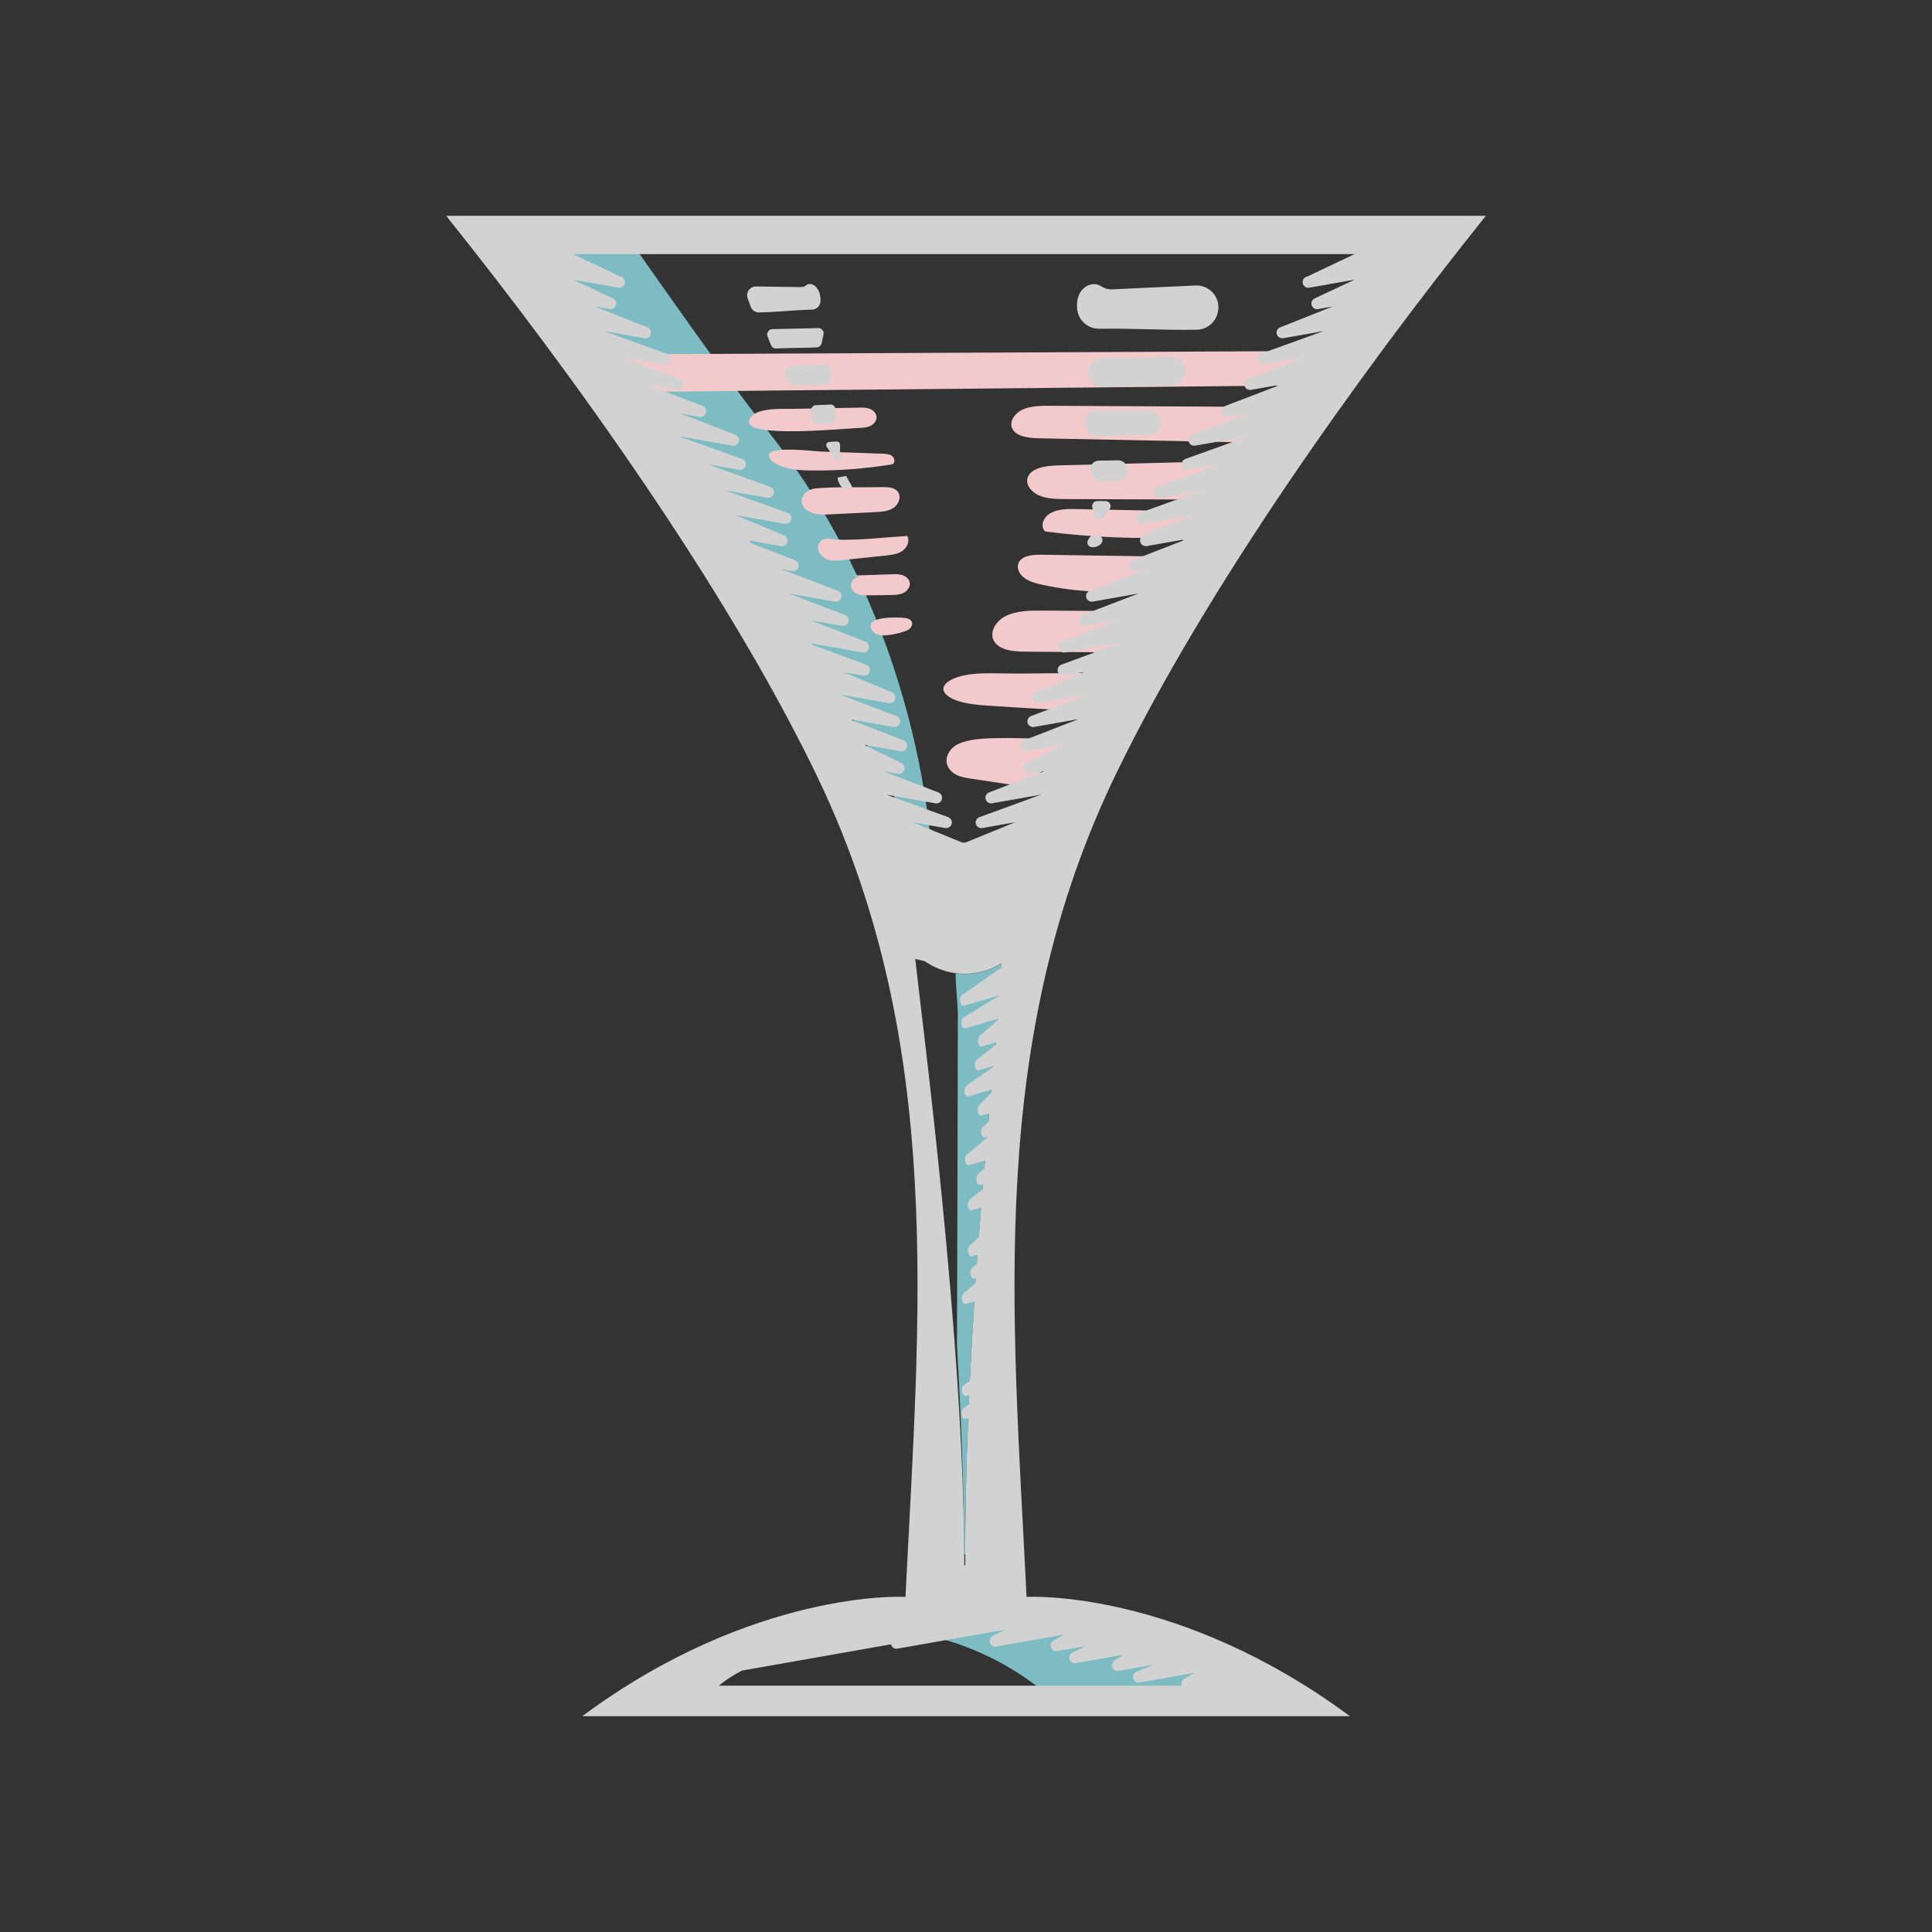<?xml version="1.0" encoding="UTF-8" standalone="no"?>
<svg
   id="Layer_1"
   data-name="Layer 1"
   viewBox="0 0 512 512"
   version="1.1"
   sodipodi:docname="Cocktail Glass colors_v2.svg"
   inkscape:version="1.3.2 (091e20e, 2023-11-25)"
   xmlns:inkscape="http://www.inkscape.org/namespaces/inkscape"
   xmlns:sodipodi="http://sodipodi.sourceforge.net/DTD/sodipodi-0.dtd"
   xmlns="http://www.w3.org/2000/svg"
   xmlns:svg="http://www.w3.org/2000/svg">
  <rect x="0" y="0" width="512" height="512" fill="#333333" stroke="none"/>
  <sodipodi:namedview
     id="namedview31"
     pagecolor="#ffffff"
     bordercolor="#000000"
     borderopacity="0.25"
     inkscape:showpageshadow="2"
     inkscape:pageopacity="0.0"
     inkscape:pagecheckerboard="0"
     inkscape:deskcolor="#d1d1d1"
     inkscape:zoom="1.1403933"
     inkscape:cx="202.56169"
     inkscape:cy="242.46021"
     inkscape:window-width="1728"
     inkscape:window-height="972"
     inkscape:window-x="0"
     inkscape:window-y="38"
     inkscape:window-maximized="0"
     inkscape:current-layer="Layer_1" />
  <defs
     id="defs1">
    <style
       id="style1">
      .cls-1 {
        fill: #4380af;
      }

      .cls-1, .cls-2, .cls-3, .cls-4 {
        stroke-width: 0px;
      }

      .cls-2 {
        fill: #2a2e28;
      }

      .cls-3 {
        fill: #fff;
      }

      .cls-4 {
        fill: #ef9437;
      }
    </style>
  </defs>
  <path
     class="cls-4"
     d="m337,107.84c-19.55-.1-39.09-.2-58.64-.3-2.52-.01-5.17,0-7.38,1.01s-3.73,3.38-2.6,5.25c1.2,1.98,4.39,2.29,7.06,2.35,19.22.39,38.44.77,57.66,1.16"
     id="path1"
     style="fill:#f3cacc;fill-opacity:1" />
  <path
     class="cls-4"
     d="m330.04,122.08c-16.53.42-33.06.83-49.59,1.25-3.19.08-7.16.62-8.09,3.16-.69,1.89.93,3.94,3.06,4.84s4.61.92,6.99.93c13.76.05,27.53.11,41.29.16"
     id="path2"
     style="fill:#f3cacc;fill-opacity:1" />
  <path
     class="cls-4"
     d="m321.08,135.63c-11.86-.24-23.72-.48-35.58-.72-2.36-.05-4.86-.06-6.88.95s-3.14,3.48-1.64,4.99c12.18,1.56,24.57,2.07,36.88,1.5"
     id="path3"
     style="fill:#f3cacc;fill-opacity:1" />
  <path
     class="cls-4"
     d="m313.29,147.58l-37.05-.57c-2.22-.03-4.85.11-6.02,1.67-1.02,1.36-.33,3.24,1.06,4.34s3.31,1.6,5.18,2c8.49,1.81,17.39,2.29,26.1,1.41"
     id="path4"
     style="fill:#f3cacc;fill-opacity:1" />
  <path
     class="cls-4"
     d="m298.25,161.95c-7.28-.05-14.55-.09-21.83-.14-3.38-.02-6.96,0-9.87,1.43s-4.7,4.83-2.79,7.15c1.68,2.05,5.16,2.28,8.15,2.31,7.24.06,20.05.15,27.29.22"
     id="path5"
     style="fill:#f3cacc;fill-opacity:1" />
  <path
     class="cls-4"
     d="m288.87,178.42c-7.29-.14-16.19.18-23.48.04-3.26-.06-6.62-.12-9.66.47s-5.72,1.98-5.72,3.63c0,1.36,1.84,2.6,4.16,3.3s5.04.97,7.72,1.14c6.01.4,22.26,1.55,28.28,1.23"
     id="path6"
     style="fill:#f3cacc;fill-opacity:1" />
  <path
     class="cls-4"
     d="m285.88,196.32c-5.83-.38-22.47-1.31-28.23-.24-1.65.31-3.34.69-4.72,1.7-1.37,1-2.37,2.77-2.03,4.48.27,1.37,1.34,2.46,2.55,3.07s2.56.82,3.89,1.02c4.61.69,9.22,1.38,13.83,2.08"
     id="path7"
     style="fill:#f3cacc;fill-opacity:1" />
  <path
     class="cls-1"
     d="m203.76,114.55c-11.93-15.08-36.74-50.83-36.74-50.83l-29.72-1.61c42.64,52.63,81.77,109.01,110.1,170.54-2.09-41.25-17.36-84.88-43.65-118.1Z"
     id="path8"
     style="fill:#7ebcc4;fill-opacity:1" />
  <path
     class="cls-4"
     d="m155.56,93.94c65.28-.31,130.56-.62,195.84-.93-1.86,2.96-2.72,6.12-4.58,9.08-61.12.7-122.95,1.16-184.07,1.85-1.35-3.44-5.84-6.56-7.19-10Z"
     id="path9"
     style="fill:#f3cacc;fill-opacity:1" />
  <path
     class="cls-1"
     d="m240.61,432.4c11.88,1.78,23.31,6.48,32.99,13.58,1.84,1.35,3.66,2.81,5.8,3.61,2.47.93,5.18.93,7.82.91,12.03-.07,24.07-.15,36.1-.22,1.63-5.9-2.48-12.3-7.54-15.74s-11.28-4.62-17.3-5.71c-9.51-1.71-19.1-3.36-28.76-3.3s-20.79,1.93-29.1,6.86Z"
     id="path10"
     style="fill:#7ebcc4;fill-opacity:1" />
  <g
     id="g16">
    <path
       class="cls-2"
       d="m294.66,76.68l22.17-1.02c4.09-.19,7.09,3.82,5.74,7.69-.01.04-.03.09-.04.13-.8,2.3-2.95,3.86-5.38,3.9-8.63.15-17.2-.39-25.82-.26-2.93.04-5.47-2.09-5.84-5-.18-1.46-.08-2.9.57-4.23,1.15-2.36,3.79-3.23,5.68-2.07.89.55,1.88.9,2.93.86Z"
       id="path11"
       style="fill:#d2d2d2;fill-opacity:1" />
    <path
       class="cls-2"
       d="m292,94.96l18.39-.38c2.6-.05,4.42,2.54,3.48,4.97-.03.08-.06.16-.09.23-.54,1.41-1.9,2.33-3.41,2.34-6.04.03-12.16.34-18.2.37-1.4,0-2.68-.8-3.28-2.07-.03-.07-.07-.14-.1-.21-1.17-2.39.55-5.19,3.21-5.25Z"
       id="path12"
       style="fill:#d2d2d2;fill-opacity:1" />
    <path
       class="cls-2"
       d="m290.79,108.79h13.74c2.49,0,4,2.74,2.68,4.86-.01.02-.03.04-.04.06-.56.91-1.55,1.46-2.62,1.48-4.23.08-9.28.38-13.55.47-1.4.03-2.68-.87-3.08-2.22-.06-.2-.12-.41-.18-.61-.57-2.03.94-4.04,3.05-4.04Z"
       id="path13"
       style="fill:#d2d2d2;fill-opacity:1" />
    <path
       class="cls-2"
       d="m291.24,122.07l5.08-.07c1.29-.02,2.36.99,2.43,2.28.01.24.04.47.05.71.11,1.39-.99,2.58-2.38,2.59-1.63.01-3.27.03-4.9.04-1.06,0-2-.69-2.31-1.71-.07-.23-.15-.47-.22-.71-.49-1.54.64-3.11,2.26-3.13Z"
       id="path14"
       style="fill:#d2d2d2;fill-opacity:1" />
    <path
       class="cls-2"
       d="m290.79,132.78h2.17c1.11,0,1.75,1.26,1.1,2.16-.53.73-1.05,1.46-1.58,2.18-.22.3-.56.5-.93.55,0,0-.01,0-.02,0-.7.08-1.33-.36-1.49-1.05s-.38-1.42-.57-2.14c-.22-.86.43-1.71,1.32-1.71Z"
       id="path15"
       style="fill:#d2d2d2;fill-opacity:1" />
    <path
       class="cls-2"
       d="m289.92,141.83l1.08.07c1,.07,1.54,1.23.92,2.02-.35.45-.84.81-1.37.97-.38.11-.77.15-1.16.13-.96-.05-1.54-1.1-1.03-1.92.13-.21.26-.43.38-.63.24-.43.7-.68,1.19-.65Z"
       id="path16"
       style="fill:#d2d2d2;fill-opacity:1" />
  </g>
  <g
     id="g22">
    <path
       class="cls-4"
       d="m227.57,108.02c.98-.02,1.99-.03,2.91.32s1.74,1.15,1.81,2.13c.07,1.03-.71,1.97-1.65,2.41s-2,.49-3.04.53c-3.62.14-29.89,2.76-29.13-1.74.64-3.85,8.96-3.26,11.34-3.31,5.92-.11,11.85-.22,17.77-.33Z"
       id="path17"
       style="fill:#f3cacc;fill-opacity:1" />
    <path
       class="cls-4"
       d="m234.04,120.25c.85.03,1.76.08,2.42.62s.81,1.74.07,2.16c-7.12,1.19-14.34,1.74-21.56,1.65-3.29-.04-6.72-.25-9.55-1.93-.75-.44-1.5-1.07-1.65-1.93-.49-2.83,11.85-1.23,13.83-1.16,5.47.19,10.95.39,16.42.58Z"
       id="path18"
       style="fill:#f3cacc;fill-opacity:1" />
    <path
       class="cls-4"
       d="m233.85,129.09c1.5-.03,3.26.05,4.13,1.28.95,1.34.15,3.33-1.21,4.24s-3.1,1.01-4.74,1.1c-4,.2-8,.4-12,.6-1.62.08-3.29.15-4.81-.4-4.6-1.68-2.96-6.17,1.1-6.5,5.77-.46,11.73-.19,17.52-.32Z"
       id="path19"
       style="fill:#f3cacc;fill-opacity:1" />
    <path
       class="cls-4"
       d="m240.45,142.05c.73,1.35-.07,3.11-1.34,3.97s-2.86,1.05-4.39,1.21c-3.8.4-7.6.8-11.4,1.2-1.12.12-2.26.24-3.37.03-1.95-.37-4.2-2.7-2.71-4.75,1.1-1.52,3.04-.75,4.63-.7,6.13.2,12.45-.62,18.57-.96Z"
       id="path20"
       style="fill:#f3cacc;fill-opacity:1" />
    <path
       class="cls-4"
       d="m226.14,152.53l10.23-.34c.95-.03,1.92-.06,2.82.24s1.73,1.01,1.9,1.94c.21,1.14-.63,2.27-1.68,2.77s-2.25.53-3.41.55c-1.93.03-3.85.05-5.78.08-.86.01-1.73.02-2.55-.21s-1.61-.75-1.96-1.53c-.41-.9-.12-2.05.65-2.66s1.97-.6,2.74.01"
       id="path21"
       style="fill:#f3cacc;fill-opacity:1" />
    <path
       class="cls-4"
       d="m239.71,163.74c.74.1,1.57.33,1.89,1,.28.58.03,1.31-.42,1.77s-1.08.7-1.7.9c-1.47.48-3,.8-4.54.95-1.27.12-2.73.05-3.53-.94-3.48-4.32,6.91-3.86,8.31-3.66Z"
       id="path22"
       style="fill:#f3cacc;fill-opacity:1" />
  </g>
  <path
     class="cls-1"
     d="m266.29,254.76c-3.88,2.71-8.55,3.78-13.05,3.18.06,4.1.61,8.61.6,10.8-.03,14.96-.07,29.92-.1,44.87-.03,14.36-.08,28.72-.13,43.07,1.08,18.68,1.84,37.72,1.93,55.01.08.12.17.23.26.34-.13-67.62,10.49-157.28,10.49-157.28Z"
     id="path23"
     style="fill:#7ebcc4;fill-opacity:1" />
  <path
     class="cls-3"
     d="m254.62,431.4c.47,0,.91.01,1.38.01.46,0,.91-.01,1.38-.01h-2.75Z"
     id="path24" />
  <path
     class="cls-2"
     d="m272.75,423.18h-.7c-3.79-76.39-10.61-147.68,24.04-218.78,23.77-48.77,63.74-104.86,97.67-147.2H118.24c33.93,42.34,73.9,98.42,97.67,147.2.34.7.67,1.39,1,2.09.05.23.15.44.3.62,33.17,70.2,26.49,140.65,22.75,216.07h-.7s-39.71-1.91-84.95,31.62h203.41c-45.24-33.54-84.95-31.62-84.95-31.62Zm-7.31-167.17c.01.12.03.23.06.34l-10.53,7.31c-.43.3-.65,1.07-.52,1.81.13.73.57,1.18,1.03,1.05l9.44-2.75-9.56,5.86c-.44.27-.68,1.05-.56,1.8.12.75.57,1.22,1.03,1.08l8.79-2.56c0,.07-.01.14-.02.21l-4.97,4.36c-.39.35-.58,1.12-.43,1.81.15.7.58,1.11,1.02.99l3.76-1.1c-.02.21-.04.43-.07.65l-5.06,3.94c-.41.32-.62,1.09-.48,1.81.14.72.58,1.15,1.02,1.02l3.96-1.15c0,.06-.01.12-.02.18l-7.2,5.01c-.43.3-.65,1.07-.52,1.81.13.73.57,1.19,1.03,1.05l6.11-1.78c-.03.3-.06.6-.09.91l-3.15,3.19c-.37.38-.53,1.14-.37,1.81.15.67.58,1.06,1.01.95l2.01-.59c-.07.78-.14,1.57-.22,2.36l-1.46,1.24c-.4.34-.59,1.11-.45,1.81.14.7.58,1.12,1.02,1l.54-.16c0,.08-.01.17-.02.25l-5.33,4.42c-.4.33-.6,1.11-.45,1.81.14.71.58,1.13,1.02,1.01l4.24-1.23c-.06.68-.12,1.36-.18,2.06l-1.7,1.63c-.38.37-.55,1.13-.4,1.81s.58,1.08,1.01.96l.73-.21c-.04.47-.08.95-.12,1.42l-3.42,2.71c-.41.32-.61,1.1-.47,1.81.14.71.57,1.15,1.02,1.02l2.48-.72c-.2,2.56-.4,5.15-.6,7.78l-2.42,2.33c-.38.37-.55,1.13-.4,1.81.15.68.58,1.08,1.01.96l1.46-.43c-.06.82-.12,1.65-.18,2.48l-1.26,1.05c-.4.34-.59,1.11-.45,1.81.14.71.57,1.13,1.02,1l.43-.13c-.03.46-.06.92-.09,1.38l-3.12,2.67c-.4.34-.59,1.11-.44,1.81.14.7.57,1.12,1.02,1l2.23-.65c-.45,6.93-.85,13.98-1.2,21.06l-1.56,1.11c-.42.3-.64,1.08-.51,1.81.13.73.57,1.17,1.03,1.05l.86-.25c-.04.84-.08,1.67-.11,2.51l-1.35,1.01c-.42.31-.63,1.09-.49,1.81.14.72.57,1.16,1.03,1.03l.66-.19c-.54,13.32-.84,26.55-.76,38.97h-.26c0-59.33-11.28-144.71-13-160.68l2.52.6.43.28c6.06,4,13.86,4.05,19.97.24-.05.23-.06.47-.04.73Zm-23.67-38.11l8.72,1.54c.76.14,1.51-.34,1.71-1.09.2-.75-.2-1.53-.94-1.8l-16.02-5.84s-.02-.04-.02-.06l12.68,2.24c.76.13,1.5-.33,1.71-1.08.21-.74-.19-1.52-.91-1.8l-14.71-5.67,3.95.7c.73.13,1.45-.3,1.69-1.01.23-.71-.09-1.48-.77-1.81l-9.65-4.74s-.03-.05-.04-.08l9.49,1.67c.76.13,1.5-.33,1.7-1.07.21-.74-.18-1.52-.9-1.8l-13.52-5.26c-.04-.07-.07-.15-.11-.22l10.95,1.93c.76.13,1.5-.33,1.71-1.08.21-.75-.19-1.52-.91-1.8l-14.97-5.71,12.9,2.27c.75.14,1.49-.32,1.7-1.06.21-.73-.16-1.51-.86-1.81l-12.86-5.35,5.29.93c.76.14,1.51-.34,1.71-1.09.2-.75-.2-1.53-.93-1.8l-14.43-5.32c-.06-.11-.12-.22-.19-.33l13.6,2.4c.76.14,1.5-.33,1.7-1.07s-.18-1.52-.9-1.8l-14.42-5.62,8.22,1.45c.76.14,1.5-.33,1.71-1.08.21-.75-.19-1.52-.91-1.8l-14.84-5.69,12.12,2.14c.76.13,1.5-.33,1.71-1.08.21-.75-.19-1.53-.91-1.8l-15.07-5.73,2.94.52c.76.14,1.5-.33,1.71-1.07.21-.74-.18-1.52-.9-1.8l-11.66-4.52c-.14-.23-.29-.46-.43-.69l8.33,1.47c.75.13,1.49-.32,1.7-1.06.21-.73-.16-1.51-.86-1.81l-12.89-5.35,13.1,2.31c.76.14,1.51-.34,1.71-1.09s-.21-1.53-.94-1.8l-16.59-5.99,11.15,1.97c.76.14,1.51-.34,1.71-1.09s-.21-1.53-.94-1.8l-16.54-5.98,8.38,1.48c.77.14,1.51-.34,1.71-1.09.2-.75-.21-1.53-.95-1.8l-16.15-5.78c-.04-.05-.07-.11-.11-.16l13.67,2.41c.75.14,1.5-.33,1.71-1.07.21-.74-.18-1.52-.9-1.8l-14.62-5.65,5.09.9c.76.14,1.5-.33,1.71-1.08.21-.74-.19-1.52-.91-1.8l-14.86-5.69,7.98,1.41c.76.13,1.5-.33,1.71-1.08.21-.75-.19-1.53-.91-1.8l-14.17-5.38c-.05-.08-.11-.15-.16-.22l10.15,1.79c.76.14,1.51-.34,1.71-1.09.2-.75-.21-1.53-.94-1.8l-15.88-5.72c-.04-.06-.08-.11-.12-.17l10.08,1.78c.76.14,1.49-.33,1.7-1.07.21-.74-.17-1.52-.89-1.8l-13.9-5.53,3.86.68c.74.13,1.46-.31,1.69-1.02.23-.72-.11-1.49-.79-1.81l-10.58-4.96,12,2.12c.81.14,1.59-.4,1.74-1.22.14-.82-.4-1.59-1.22-1.74l-12.52-5.94h207.11l-12.52,5.94c-.82.14-1.36.92-1.22,1.74.14.82.93,1.36,1.74,1.22l12-2.12-10.58,4.96c-.68.32-1.02,1.09-.79,1.81.23.72.95,1.16,1.69,1.02l3.86-.68-13.9,5.53c-.71.28-1.1,1.06-.89,1.8.21.74.95,1.21,1.7,1.07l10.75-1.9-16.67,6.01c-.73.26-1.14,1.04-.94,1.8.2.75.95,1.23,1.71,1.09l10.95-1.93-15.14,5.74c-.72.27-1.12,1.05-.91,1.8.21.75.95,1.21,1.71,1.08l7.98-1.41-14.86,5.69c-.72.28-1.12,1.06-.91,1.8.21.74.95,1.21,1.71,1.08l5.09-.9-14.62,5.65c-.72.28-1.11,1.06-.9,1.8.21.74.95,1.21,1.71,1.07l14.33-2.53-16.92,6.05c-.73.26-1.14,1.04-.95,1.8.2.75.95,1.23,1.71,1.09l8.38-1.48-16.54,5.98c-.73.27-1.14,1.05-.94,1.8s.95,1.23,1.71,1.09l11.15-1.97-16.59,5.99c-.73.26-1.14,1.04-.94,1.8s.95,1.23,1.71,1.09l13.1-2.31-12.89,5.35c-.71.29-1.08,1.07-.86,1.81.21.73.95,1.19,1.7,1.06l9.72-1.71c-.06.1-.12.2-.19.3l-13.3,5.16c-.72.28-1.11,1.06-.9,1.8.21.74.95,1.21,1.71,1.07l2.94-.52-15.07,5.73c-.72.27-1.12,1.05-.91,1.8.21.75.94,1.21,1.71,1.08l12.12-2.14-14.84,5.69c-.72.28-1.11,1.06-.91,1.8.21.74.95,1.21,1.71,1.08l8.22-1.45-14.42,5.62c-.72.28-1.11,1.06-.9,1.8s.95,1.21,1.7,1.07l14.95-2.64-15.97,5.89c-.73.27-1.13,1.05-.93,1.8.2.75.95,1.22,1.71,1.09l5.29-.93-12.86,5.35c-.71.29-1.08,1.07-.86,1.81.21.73.95,1.19,1.7,1.06l12.9-2.27-14.97,5.71c-.72.28-1.12,1.06-.91,1.8.21.75.94,1.21,1.71,1.08l11.79-2.08-14.47,5.63c-.72.28-1.11,1.06-.9,1.8.21.74.95,1.21,1.7,1.07l9.68-1.71-9.88,4.85c-.67.33-1,1.1-.77,1.81.23.71.96,1.14,1.69,1.01l3.95-.7-14.71,5.67c-.72.28-1.11,1.06-.91,1.8.21.74.95,1.21,1.71,1.08l12.96-2.28-16.32,5.95c-.73.27-1.14,1.05-.94,1.8.2.75.95,1.22,1.71,1.09l8.72-1.54-13.28,5.42h-.66l-13.28-5.42Zm-45.05,224.81l39.4-6.95c.17.78.93,1.3,1.72,1.15l28.52-5.03-3.28,1.66c-.66.34-.98,1.11-.75,1.81.24.71.95,1.13,1.68,1l18.03-3.18-2.86,1.61c-.64.36-.92,1.12-.68,1.81s.95,1.1,1.67.97l7.5-1.32-3.47,1.69c-.67.33-1,1.1-.77,1.81.23.71.95,1.14,1.69,1.01l12.5-2.21-2.27,1.55c-.58.4-.81,1.15-.54,1.8.27.66.96,1.03,1.65.91l9.25-1.63-4.52,1.85c-.71.29-1.09,1.07-.87,1.8.21.74.94,1.19,1.7,1.06l14.45-2.55s0,0,0,0l-2.66,1.58c-.62.37-.89,1.13-.64,1.81,0,0,0,0,0,0h-122.63s1.83-1.74,6.19-4.05Z"
     id="path25"
     style="fill:#d2d2d2;fill-opacity:1" />
  <g
     id="g31">
    <path
       class="cls-2"
       d="m212.19,76.08l-11.84-.16c-1.62-.02-2.76,1.57-2.22,3.1.27.76.54,1.54.8,2.24.33.93,1.22,1.55,2.2,1.54,4.76-.08,9.39-.64,14.08-.75,1.27-.03,2.25-1.1,2.25-2.37,0-1.08-.19-2.15-.78-3.08-.82-1.29-2.22-1.71-3.03-1-.39.35-.92.49-1.45.49Z"
       id="path26"
       style="fill:#d2d2d2;fill-opacity:1" />
    <path
       class="cls-2"
       d="m216.83,86.95l-12.14.27c-1,.02-1.66,1.04-1.28,1.96.31.76.62,1.49.92,2.28.22.57.78.92,1.39.89,3.56-.18,7.19-.12,10.72-.29.68-.03,1.22-.56,1.33-1.24.13-.77.33-1.46.48-2.19.19-.88-.52-1.71-1.43-1.69Z"
       id="path27"
       style="fill:#d2d2d2;fill-opacity:1" />
    <path
       class="cls-2"
       d="m218.19,96.57l-8.44.47c-1.45.08-2.26,1.69-1.48,2.91.24.37.47.74.69,1.11.35.61.99.98,1.69.96,2.4-.08,5.23-.03,7.67-.09,1-.03,1.79-.83,1.83-1.83.02-.53.02-1.06.03-1.59.03-1.1-.88-2-1.99-1.94Z"
       id="path28"
       style="fill:#d2d2d2;fill-opacity:1" />
    <path
       class="cls-2"
       d="m220.12,107.21l-3.95.17c-.72.03-1.26.69-1.13,1.4.16.89.13,1.78.36,2.68.15.56.66.95,1.24.91,1.18-.07,2.35-.13,3.52-.2.62-.04,1.11-.54,1.13-1.16.02-.84.07-1.72.09-2.56.02-.7-.56-1.27-1.26-1.24Z"
       id="path29"
       style="fill:#d2d2d2;fill-opacity:1" />
    <path
       class="cls-2"
       d="m221.71,116.99l-2.01.15c-.62.05-.96.74-.61,1.26.7,1.06,1.4,2.12,2.11,3.18.13.2.35.33.59.36.3.03.61.09.91.07-.13-1.4-.04-2.85-.1-4.25-.02-.45-.42-.79-.87-.76Z"
       id="path30"
       style="fill:#d2d2d2;fill-opacity:1" />
    <path
       class="cls-2"
       d="m224.25,126.12l-2.26.44c-.01,1.21.94,2.75,1.86,3.09.74.28,1.44-.05,2-.53-.27-.75-1.32-2.25-1.59-3Z"
       id="path31"
       style="fill:#d2d2d2;fill-opacity:1" />
  </g>
</svg>
